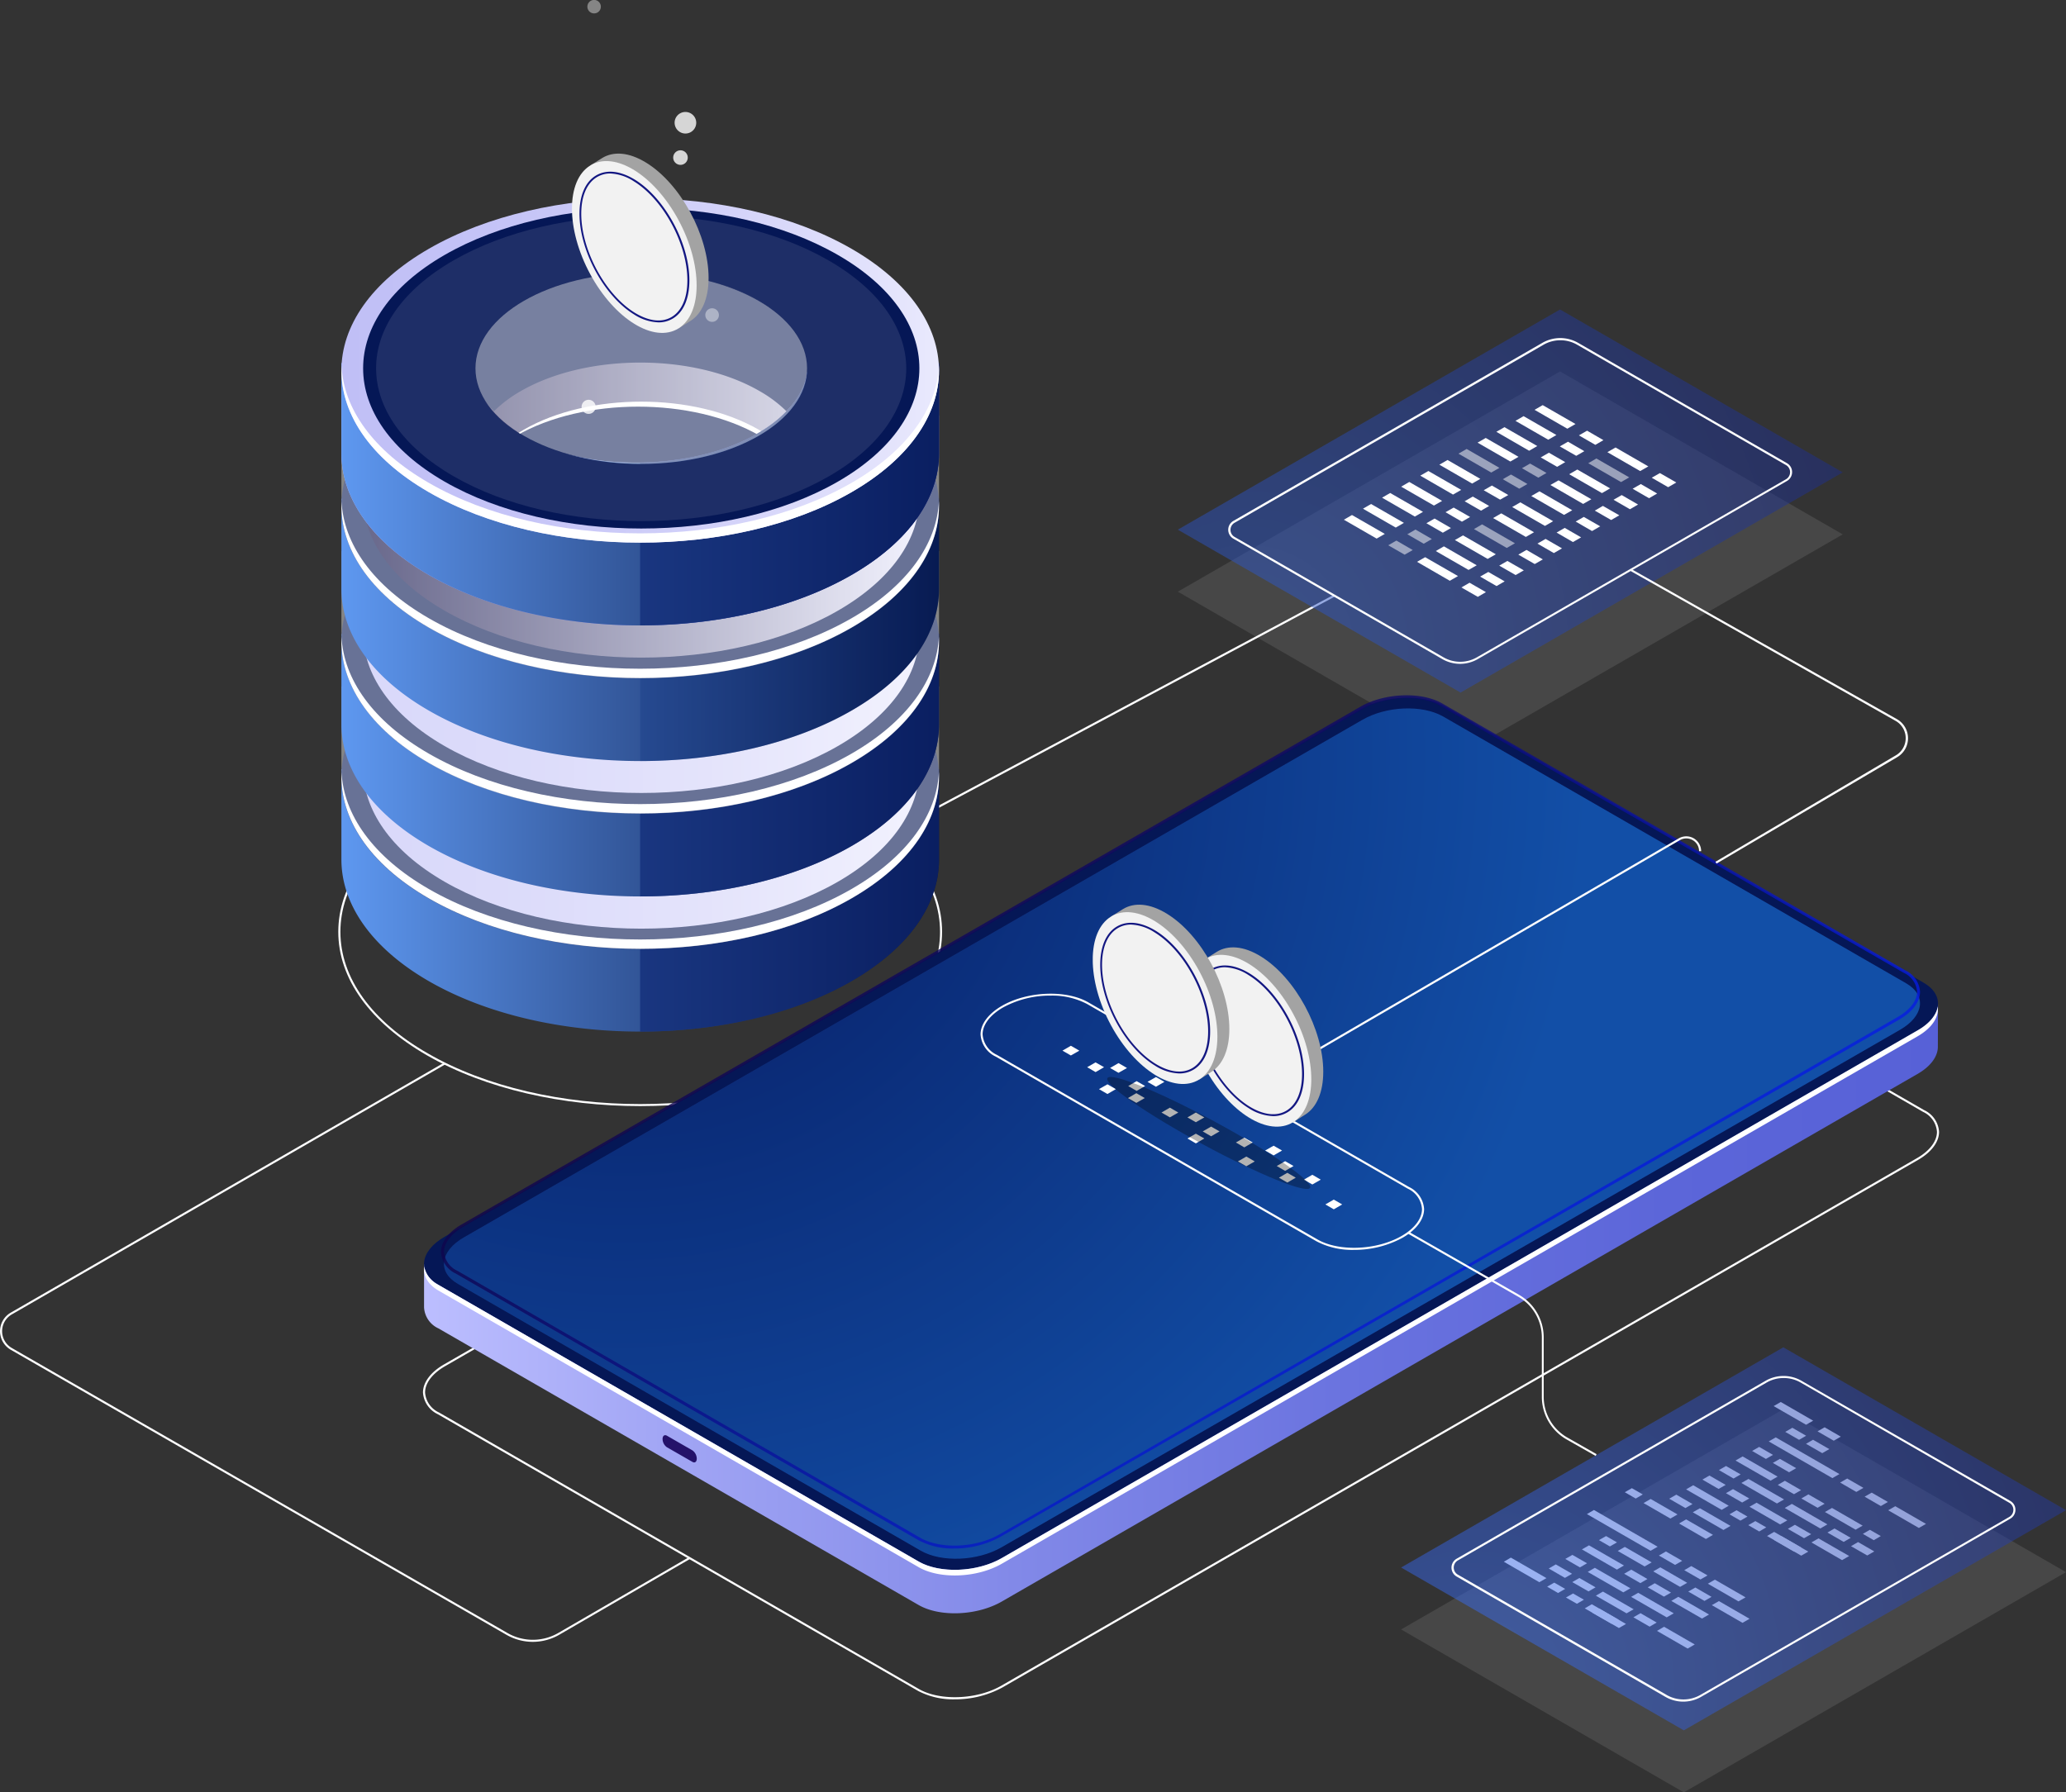 <svg xmlns="http://www.w3.org/2000/svg" fill="none" viewBox="0 0 242 210"><rect x="0" y="0" width="242" height="210" fill="#333333" stroke="none"/><g clip-path="url(#a)"><path fill="#fff" d="m211.553 166.93-3.796-2.185.832-.481 3.796 2.191-.832.475Zm3.244 1.87-1.901-1.096.832-.475 1.894 1.096-.825.475Zm-4.062-.105-1.621-.928.831-.482 1.615.935-.825.475Zm2.713 1.563-1.902-1.095.825-.475 1.902 1.096-.825.474Zm1.188 2.924-7.459-4.299.825-.474 7.459 4.299-.825.474Zm-21.295 8.514-7.459-4.299.825-.481 7.459 4.305-.825.475Zm2.867 1.654-1.895-1.096.825-.475 1.902 1.096-.832.475Zm10.64-12.415-1.615-.935.825-.475 1.622.935-.832.475Zm2.713 1.563-1.902-1.095.832-.475 1.902 1.089-.832.481Zm-2.167.984-4.104-2.359.832-.481 4.097 2.366-.825.474Zm2.747 1.584-1.901-1.088.831-.482 1.895 1.096-.825.474Zm2.762 1.591-1.902-1.088.825-.482 1.902 1.096-.825.474Zm4.453 2.568-3.593-2.072.825-.475 3.593 2.073-.825.474Zm-6.04.998-1.895-1.095.825-.475 1.902 1.096-.832.474Zm4.453 2.568-3.586-2.072.825-.475 3.593 2.066-.832.481Zm-14.465-8.339-1.894-1.095.825-.475 1.901 1.096-.832.474Zm2.762 1.591-1.895-1.095.825-.475 1.902 1.096-.832.474Zm4.453 2.568-3.593-2.072.832-.475 3.593 2.073-.832.474Zm7.439 2.045-1.902-1.096.832-.474 1.895 1.095-.825.475Zm2.761 1.591-1.901-1.089.825-.481 1.901 1.095-.825.475Zm-19.54 2.812-1.895-1.088.825-.482 1.902 1.096-.832.474Zm4.46 2.568-3.593-2.072.825-.475 3.593 2.073-.825.474Zm-6.215-10.935-1.901-1.095.832-.475 1.894 1.096-.825.474Zm4.454 2.568-3.594-2.072.832-.475 3.587 2.066-.825.481Zm-2.224 8.311-1.901-1.095.832-.475 1.894 1.096-.825.474Zm4.454 2.569-3.594-2.073.832-.475 3.587 2.073-.825.475Zm16.205-13.685-1.901-1.096.832-.474 1.894 1.095-.825.475Zm-2.873-1.654-1.895-1.096.825-.474 1.902 1.096-.832.474Zm7.327 4.222-3.594-2.073.832-.474 3.594 2.072-.832.475Zm-21.708-5.792-1.713-.991.832-.474 1.713.983-.832.482Zm5.083 2.924-4.167-2.401.832-.474 4.167 2.4-.832.475Zm5.082 2.931-4.167-2.401.832-.481 4.16 2.4-.825.482Zm-11.556-2.184-4.167-2.401.832-.481 4.16 2.4-.825.482Zm2.195 1.263-1.279-.74.825-.475 1.279.74-.825.475Zm2.202 1.27-1.279-.74.825-.475 1.279.733-.825.482Zm4.062 2.345-3.146-1.815.832-.481 3.146 1.814-.832.482Z"/><path fill="#fff" d="m210.987 182.268-3.146-1.814.825-.475 3.146 1.814-.825.475Zm8.494-1.814-1.279-.74.825-.475 1.279.733-.825.482Zm-30.083 3.447-4.103-2.366.832-.474 4.096 2.358-.825.482Zm2.748 1.584-1.902-1.096.832-.481 1.895 1.095-.825.482Zm2.761 1.584-1.901-1.089.825-.481 1.901 1.096-.825.474Zm4.454 2.568-3.594-2.066.825-.481 3.594 2.073-.825.474Zm-6.132.949-1.901-1.095.832-.482 1.894 1.096-.825.481Zm4.454 2.568-3.594-2.072.832-.482 3.594 2.073-.832.481Zm-14.374-8.283-1.895-1.096.825-.481 1.902 1.095-.832.482Zm2.762 1.584-1.902-1.089.832-.481 1.895 1.095-.825.475Zm4.453 2.568-3.594-2.066.832-.481 3.594 2.073-.832.474Zm-5.46-5.38-1.713-.991.832-.475 1.713.984-.832.482Zm5.082 2.924-4.166-2.394.832-.481 4.166 2.4-.832.475Zm5.083 2.931-4.167-2.401.832-.475 4.16 2.401-.825.475Zm-14.919-4.118-4.16-2.4.825-.482 4.167 2.401-.832.481Zm2.195 1.263-1.279-.739.832-.475 1.279.733-.832.481Zm2.202 1.263-1.279-.732.832-.475 1.272.733-.825.474Zm4.069 2.345-3.146-1.807.825-.482 3.146 1.815-.825.474Z"/><path fill="#fff" d="m189.629 190.747-3.146-1.815.832-.474 3.146 1.814-.832.475Zm-1.056-9.561-1.279-.739.832-.475 1.279.74-.832.474Zm4.069 2.345-3.146-1.814.825-.475 3.146 1.815-.825.474Zm4.153 2.394-3.146-1.815.832-.474 3.146 1.814-.832.475Zm-5.194-10.349-1.28-.74.825-.475 1.28.733-.825.482Zm4.061 2.344-3.146-1.814.832-.481 3.146 1.814-.832.481Zm4.16 2.394-3.146-1.814.825-.482 3.146 1.814-.825.482Z"/><path fill="#fff" d="m171.081 88.409-33.117-19.086 44.772-25.8 33.11 19.087-44.765 25.799Z" opacity=".1"/><path fill="#fff" d="M74.987 129.595c-9.046 0-18.093-1.982-24.979-5.952-6.69-3.859-10.382-8.995-10.382-14.466 0-5.472 3.692-10.608 10.382-14.467 13.773-7.941 36.186-7.934 49.959 0 6.698 3.86 10.382 8.995 10.382 14.467 0 5.471-3.684 10.607-10.382 14.466-6.886 3.97-15.933 5.952-24.98 5.952Zm0-40.6c-9.004 0-18.002 1.975-24.86 5.925-6.614 3.817-10.256 8.876-10.256 14.257 0 5.38 3.642 10.467 10.263 14.256 13.703 7.9 36.004 7.9 49.714 0 6.621-3.817 10.263-8.876 10.263-14.256 0-5.381-3.649-10.44-10.277-14.278-6.837-3.929-15.842-5.904-24.847-5.904Z"/><path fill="#fff" d="M156.232 69.69 96.6 101.512l.116.216 59.631-31.822-.115-.216Z"/><path fill="#031450" d="M61.005 93.405c7.725-4.445 20.275-4.445 27.965 0a15.285 15.285 0 0 1 3.146 2.366c4.37-4.361 3.328-10.028-3.146-13.761-7.69-4.446-20.24-4.446-27.965 0-6.467 3.733-7.515 9.4-3.139 13.754a15.458 15.458 0 0 1 3.14-2.359Z"/><path fill="url(#b)" d="M104.805 90.126a27.658 27.658 0 0 0-5.069-3.692 41.711 41.711 0 0 0-10.34-4.117c7.201 4.557 6.992 11.612-.657 16.015-7.872 4.536-20.624 4.536-28.496 0-7.383-4.25-7.837-10.984-1.398-15.54a40.708 40.708 0 0 0-8.627 3.642 27.604 27.604 0 0 0-5.062 3.692H39.99v10.572c0 5.164 3.418 10.321 10.249 14.264 13.668 7.871 35.83 7.871 49.497 0 6.838-3.943 10.256-9.072 10.256-14.264V90.126h-5.187Z"/><path fill="#0F054C" d="M99.736 86.434a41.713 41.713 0 0 0-10.34-4.117c7.201 4.557 6.992 11.612-.657 16.015-3.81 2.198-8.76 3.329-13.752 3.399v19.134c8.956 0 17.919-1.968 24.75-5.903 6.83-3.936 10.255-9.072 10.255-14.264V90.126h-5.187a27.66 27.66 0 0 0-5.069-3.692Z" opacity=".3"/><path fill="#0D3180" d="M99.736 86.434a41.713 41.713 0 0 0-10.34-4.117c7.201 4.557 6.992 11.612-.657 16.015-3.81 2.198-8.76 3.329-13.752 3.399v19.134c8.956 0 17.919-1.968 24.75-5.903 6.83-3.936 10.255-9.072 10.255-14.264V90.126h-5.187a27.66 27.66 0 0 0-5.069-3.692Z" opacity=".5" style="mix-blend-mode:lighten"/><path fill="#031450" d="M99.736 76.755c-13.667-7.879-35.83-7.879-49.497 0-13.668 7.879-13.668 20.649 0 28.521 13.668 7.871 35.83 7.878 49.497 0 13.668-7.879 13.668-20.663 0-28.521Zm-10.745 22.47c-7.872 4.536-20.631 4.536-28.496 0-7.865-4.536-7.872-11.863 0-16.42 7.872-4.557 20.624-4.536 28.489 0 7.865 4.536 7.872 11.863.007 16.4v.02Z"/><path fill="#fff" d="M99.736 104.166c-13.668 7.879-35.83 7.879-49.497 0-6.593-3.796-10.005-8.737-10.235-13.72-.252 5.346 3.16 10.733 10.235 14.809 13.667 7.878 35.83 7.878 49.497 0 7.075-4.076 10.487-9.463 10.242-14.801-.237 4.975-3.649 9.916-10.242 13.712Z"/><path fill="#fff" d="M88.984 81.696c-7.865-4.536-20.624-4.536-28.49 0-4.194 2.407-6.138 5.582-5.879 8.758.224-2.792 2.181-5.541 5.88-7.677 7.865-4.536 20.624-4.536 28.489 0 3.698 2.129 5.656 4.885 5.88 7.677.258-3.155-1.7-6.35-5.88-8.758Z"/><path fill="url(#c)" d="M98.15 76.755c-12.725-7.327-33.349-7.327-46.073 0-12.724 7.327-12.724 19.225 0 26.553 12.724 7.327 33.348 7.334 46.072 0 12.724-7.335 12.724-19.254 0-26.553Zm-9.278 21.207c-7.6 4.383-19.918 4.383-27.517 0-7.6-4.382-7.6-11.48 0-15.855s19.918-4.382 27.517 0c7.6 4.383 7.6 11.445 0 15.82v.035Z"/><path fill="#fff" d="M104.805 80.419a27.656 27.656 0 0 0-5.069-3.685 41.717 41.717 0 0 0-10.34-4.124c7.201 4.557 6.992 11.619-.657 16.05-7.872 4.536-20.624 4.536-28.496 0-7.383-4.25-7.837-10.984-1.398-15.548a40.72 40.72 0 0 0-8.606 3.643 27.585 27.585 0 0 0-5.062 3.685H39.99v10.579c0 5.157 3.418 10.321 10.249 14.257 13.668 7.878 35.83 7.878 49.497 0 6.838-3.936 10.256-9.072 10.256-14.257v-10.6h-5.187Z" opacity=".4"/><path fill="#031450" d="M61.005 77.544c7.725-4.453 20.275-4.453 27.965 0a15.523 15.523 0 0 1 3.146 2.358c4.37-4.354 3.328-10.02-3.146-13.754-7.69-4.445-20.24-4.452-27.965 0-6.467 3.733-7.515 9.4-3.139 13.754a15.458 15.458 0 0 1 3.14-2.358Z"/><path fill="url(#d)" d="M104.805 74.264a27.658 27.658 0 0 0-5.069-3.692 41.992 41.992 0 0 0-10.34-4.124c7.201 4.564 6.992 11.619-.657 16.05-7.872 4.536-20.624 4.536-28.496 0-7.383-4.25-7.837-10.984-1.398-15.54a40.713 40.713 0 0 0-8.627 3.642 27.604 27.604 0 0 0-5.062 3.692H39.99v10.572c0 5.157 3.418 10.32 10.249 14.264 13.668 7.871 35.83 7.871 49.497 0 6.838-3.943 10.256-9.072 10.256-14.264v-10.6h-5.187Z"/><path fill="#0F054C" d="M99.736 70.572a41.992 41.992 0 0 0-10.34-4.124c7.201 4.564 6.992 11.619-.657 16.05-3.81 2.198-8.76 3.329-13.752 3.399v19.134c8.956 0 17.919-1.968 24.75-5.903 6.83-3.936 10.255-9.072 10.255-14.264v-10.6h-5.187a27.66 27.66 0 0 0-5.069-3.692Z" opacity=".3"/><path fill="#0D3180" d="M99.736 70.572a41.992 41.992 0 0 0-10.34-4.124c7.201 4.564 6.992 11.619-.657 16.05-3.81 2.198-8.76 3.329-13.752 3.399v19.134c8.956 0 17.919-1.968 24.75-5.903 6.83-3.936 10.255-9.072 10.255-14.264v-10.6h-5.187a27.66 27.66 0 0 0-5.069-3.692Z" opacity=".5" style="mix-blend-mode:lighten"/><path fill="#031450" d="M99.736 60.872c-13.667-7.878-35.83-7.878-49.497 0-13.668 7.879-13.668 20.642 0 28.52 13.668 7.88 35.83 7.88 49.497 0 13.668-7.878 13.668-20.648 0-28.52Zm-10.745 22.47c-7.872 4.537-20.631 4.537-28.496 0-7.865-4.535-7.872-11.863 0-16.42 7.872-4.556 20.624-4.535 28.489 0 7.865 4.537 7.872 11.885.007 16.42Z"/><path fill="#fff" d="M99.736 88.304c-13.668 7.879-35.83 7.879-49.497 0-6.593-3.796-10.005-8.737-10.235-13.72-.252 5.346 3.16 10.733 10.235 14.809 13.667 7.878 35.83 7.878 49.497 0 7.075-4.076 10.487-9.463 10.242-14.801-.237 4.954-3.649 9.916-10.242 13.712Zm-10.752-22.47c-7.865-4.536-20.624-4.536-28.49 0-4.194 2.407-6.138 5.582-5.879 8.75.224-2.79 2.181-5.533 5.88-7.675 7.865-4.536 20.624-4.536 28.489 0 3.698 2.093 5.656 4.884 5.88 7.676.258-3.147-1.7-6.344-5.88-8.751Z"/><path fill="url(#e)" d="M98.15 60.858c-12.725-7.327-33.349-7.327-46.073 0-12.724 7.328-12.724 19.226 0 26.553 12.724 7.327 33.348 7.334 46.072 0 12.724-7.334 12.724-19.219 0-26.553Zm-9.278 21.208c-7.6 4.382-19.918 4.382-27.517 0-7.6-4.383-7.6-11.48 0-15.862 7.6-4.383 19.918-4.376 27.517 0 7.6 4.375 7.6 11.486 0 15.862Z"/><path fill="#fff" d="M104.805 64.557a27.655 27.655 0 0 0-5.069-3.685 41.718 41.718 0 0 0-10.34-4.124c7.201 4.557 6.992 11.619-.657 16.05-7.872 4.536-20.624 4.536-28.496 0-7.383-4.25-7.837-10.984-1.398-15.547a40.718 40.718 0 0 0-8.627 3.65 27.58 27.58 0 0 0-5.062 3.684H39.99v10.579c0 5.157 3.418 10.321 10.249 14.257 13.668 7.878 35.83 7.878 49.497 0 6.838-3.936 10.256-9.072 10.256-14.257V64.557h-5.187Z" opacity=".4"/><path fill="#031450" d="M61.005 61.682c7.725-4.453 20.275-4.453 27.965 0a15.263 15.263 0 0 1 3.146 2.358c4.37-4.354 3.328-10.028-3.146-13.754-7.69-4.452-20.24-4.452-27.965 0-6.467 3.727-7.515 9.4-3.139 13.754a14.973 14.973 0 0 1 3.14-2.358Z"/><path fill="url(#f)" d="M104.805 58.402a27.658 27.658 0 0 0-5.069-3.692 41.992 41.992 0 0 0-10.34-4.124c7.201 4.557 6.992 11.62-.657 16.05-7.872 4.536-20.624 4.536-28.496 0-7.383-4.25-7.837-10.983-1.398-15.54a40.708 40.708 0 0 0-8.627 3.642 27.266 27.266 0 0 0-5.062 3.692H39.99v10.572c0 5.157 3.418 10.321 10.249 14.257 13.668 7.879 35.83 7.879 49.497 0 6.838-3.936 10.256-9.072 10.256-14.257v-10.6h-5.187Z"/><path fill="#0D3180" d="M99.736 54.71a41.992 41.992 0 0 0-10.34-4.124c7.201 4.557 6.992 11.62-.657 16.05-3.81 2.199-8.76 3.322-13.752 3.399V89.17c8.956 0 17.919-1.968 24.75-5.911 6.83-3.943 10.255-9.072 10.255-14.257v-10.6h-5.187a27.66 27.66 0 0 0-5.069-3.692Z" opacity=".3"/><path fill="#031450" d="M99.736 45.01c-13.667-7.878-35.83-7.878-49.497 0-13.668 7.88-13.668 20.65 0 28.528 13.668 7.879 35.83 7.879 49.497 0 13.668-7.879 13.668-20.656 0-28.527ZM88.991 67.48c-7.872 4.537-20.631 4.537-28.496 0-7.865-4.535-7.872-11.862 0-16.42 7.872-4.556 20.624-4.535 28.489 0 7.865 4.537 7.872 11.885.007 16.42Z"/><path fill="#fff" d="M99.736 72.442c-13.668 7.879-35.83 7.879-49.497 0-6.593-3.796-10.005-8.736-10.235-13.72-.252 5.346 3.16 10.734 10.235 14.809 13.667 7.879 35.83 7.879 49.497 0 7.075-4.075 10.487-9.463 10.242-14.808-.237 4.983-3.649 9.923-10.242 13.72Z"/><path fill="#fff" d="M88.984 49.972c-7.865-4.536-20.624-4.536-28.49 0-4.194 2.4-6.138 5.583-5.879 8.75.224-2.79 2.181-5.533 5.88-7.675 7.865-4.536 20.624-4.536 28.489 0 3.698 2.093 5.656 4.885 5.88 7.676.258-3.147-1.7-6.343-5.88-8.751Z"/><path fill="url(#g)" d="M98.15 44.996c-12.725-7.334-33.349-7.334-46.073 0-12.724 7.335-12.724 19.219 0 26.553s33.348 7.334 46.072 0c12.724-7.334 12.724-19.218 0-26.553Zm-9.278 21.208c-7.6 4.382-19.918 4.382-27.517 0-7.6-4.383-7.6-11.48 0-15.862s19.918-4.375 27.517 0c7.6 4.375 7.6 11.486 0 15.862Z"/><path fill="#fff" d="M104.805 48.695a27.66 27.66 0 0 0-5.069-3.685 41.721 41.721 0 0 0-10.34-4.124c7.201 4.557 6.992 11.62-.657 16.05-7.872 4.536-20.624 4.536-28.496 0-7.383-4.256-7.837-10.983-1.398-15.547a40.708 40.708 0 0 0-8.627 3.642 27.608 27.608 0 0 0-5.062 3.692H39.99v10.572c0 5.164 3.418 10.328 10.249 14.264 13.668 7.879 35.83 7.879 49.497 0 6.838-3.936 10.256-9.072 10.256-14.264v-10.6h-5.187Z" opacity=".4"/><path fill="#031450" d="M61.005 45.82c7.725-4.452 20.275-4.452 27.965 0a15.022 15.022 0 0 1 3.146 2.359c4.37-4.355 3.328-10.028-3.146-13.755-7.69-4.452-20.24-4.452-27.965 0-6.467 3.727-7.515 9.4-3.139 13.755a14.973 14.973 0 0 1 3.14-2.359Z"/><path fill="url(#h)" d="M104.805 42.561a27.656 27.656 0 0 0-5.069-3.685 41.721 41.721 0 0 0-10.34-4.124c7.201 4.557 6.992 11.62-.657 16.05-7.872 4.536-20.624 4.536-28.496 0-7.383-4.25-7.837-10.983-1.398-15.547a40.729 40.729 0 0 0-8.627 3.65 27.59 27.59 0 0 0-5.04 3.656H39.99v10.551c0 5.157 3.418 10.321 10.249 14.257 13.668 7.879 35.83 7.879 49.497 0 6.838-3.936 10.256-9.072 10.256-14.257V42.561h-5.187Z"/><path fill="url(#i)" d="M104.805 42.561a27.656 27.656 0 0 0-5.069-3.685 41.721 41.721 0 0 0-10.34-4.124c7.201 4.557 6.992 11.62-.657 16.05-7.872 4.536-20.624 4.536-28.496 0-7.383-4.25-7.837-10.983-1.398-15.547a40.729 40.729 0 0 0-8.627 3.65 27.59 27.59 0 0 0-5.04 3.656H39.99v10.551c0 5.157 3.418 10.321 10.249 14.257 13.668 7.879 35.83 7.879 49.497 0 6.838-3.936 10.256-9.072 10.256-14.257V42.561h-5.187Z"/><path fill="#0F054C" d="M99.736 38.849a41.718 41.718 0 0 0-10.34-4.125c7.201 4.557 6.992 11.62-.657 16.05-3.81 2.192-8.76 3.322-13.752 3.392v19.1c8.956 0 17.919-1.968 24.75-5.91 6.83-3.944 10.255-9.073 10.255-14.258V42.561h-5.187a27.654 27.654 0 0 0-5.069-3.712Z" opacity=".3"/><path fill="#0D3180" d="M99.736 38.849a41.718 41.718 0 0 0-10.34-4.125c7.201 4.557 6.992 11.62-.657 16.05-3.81 2.192-8.76 3.322-13.752 3.392v19.1c8.956 0 17.919-1.968 24.75-5.91 6.83-3.944 10.255-9.073 10.255-14.258V42.561h-5.187a27.654 27.654 0 0 0-5.069-3.712Z" opacity=".5" style="mix-blend-mode:lighten"/><path fill="url(#j)" d="M99.736 29.142c-13.667-7.872-35.83-7.872-49.497 0-13.668 7.871-13.668 20.649 0 28.527 13.668 7.879 35.83 7.879 49.497 0 13.668-7.878 13.668-20.649 0-28.527ZM88.991 51.633c-7.872 4.536-20.631 4.536-28.496 0-7.865-4.536-7.872-11.863 0-16.42 7.872-4.557 20.624-4.536 28.489 0 7.865 4.536 7.872 11.87.007 16.42Z"/><path fill="#fff" d="M99.736 56.58c-13.668 7.88-35.83 7.88-49.497 0-6.593-3.803-10.005-8.736-10.235-13.719-.252 5.346 3.16 10.733 10.235 14.808 13.667 7.879 35.83 7.879 49.497 0 7.075-4.075 10.487-9.462 10.242-14.808-.237 4.983-3.649 9.923-10.242 13.72Z"/><path fill="#051756" d="M98.15 29.874c-12.725-7.327-33.349-7.334-46.073 0-12.724 7.335-12.724 19.226 0 26.553 12.724 7.327 33.348 7.334 46.072 0 12.724-7.334 12.724-19.218 0-26.553Zm-9.278 21.208c-7.6 4.382-19.918 4.382-27.517 0-7.6-4.383-7.6-11.48 0-15.862 7.6-4.383 19.918-4.376 27.517 0 7.6 4.375 7.6 11.486 0 15.862Z"/><path fill="#fff" d="M111.838 199.1a8.842 8.842 0 0 1-4.299-.984l-56.245-32.415a3.031 3.031 0 0 1-1.747-2.547c0-1.186.895-2.386 2.454-3.287l107.258-61.814c2.916-1.675 7.348-1.856 9.879-.398l56.237 32.408a3.017 3.017 0 0 1 1.755 2.547c0 1.193-.895 2.386-2.454 3.287l-107.259 61.814a11.542 11.542 0 0 1-5.579 1.389Zm53.014-102.191a11.253 11.253 0 0 0-5.46 1.395L52.119 160.077c-1.482.858-2.328 1.975-2.328 3.077a2.788 2.788 0 0 0 1.63 2.338l56.236 32.414c2.461 1.396 6.789 1.236 9.634-.404l107.266-61.815c1.475-.851 2.328-1.975 2.328-3.077a2.789 2.789 0 0 0-1.629-2.338l-56.209-32.407a8.566 8.566 0 0 0-4.195-.956Z"/><path fill="url(#k)" d="m227.004 117.641-8.075 1.396L169.047 90.3c-2.496-1.444-6.865-1.263-9.788.405l-95.31 54.961-14.277 2.45v5.059a2.879 2.879 0 0 0 1.678 2.463l56.244 32.408c2.496 1.445 6.866 1.263 9.753-.405l107.266-61.814c1.552-.893 2.349-2.038 2.377-3.126l.014-5.06Z"/><path fill="#051756" d="m107.601 182.952-56.244-32.408c-2.502-1.444-2.188-3.963.7-5.624l107.265-61.815c2.888-1.66 7.257-1.842 9.788-.404l56.209 32.435c2.496 1.438 2.188 3.957-.699 5.618l-107.266 61.793c-2.887 1.675-7.257 1.849-9.753.405Z"/><path fill="#fff" d="m224.62 120.719-107.266 61.828c-2.887 1.668-7.257 1.849-9.753.405l-56.244-32.408a3.036 3.036 0 0 1-1.657-2.128c-.153 1.033.385 2.045 1.657 2.791l56.244 32.408c2.496 1.444 6.866 1.263 9.753-.405l107.266-61.793c1.727-.998 2.524-2.296 2.356-3.49-.147.97-.944 1.989-2.356 2.792Z"/><path fill="#0B044E" d="m107.856 181.688-54.231-31.263c-2.419-1.395-2.097-3.831.699-5.443L159.59 84.333c2.797-1.612 6.992-1.786 9.445-.39l54.238 31.263c2.419 1.395 2.097 3.831-.699 5.443l-105.273 60.649c-2.797 1.612-7.019 1.786-9.445.39Z" opacity=".51"/><path fill="url(#l)" d="m107.856 181.688-54.231-31.263c-2.419-1.395-2.097-3.831.699-5.443L159.59 84.333c2.797-1.612 6.992-1.786 9.445-.39l54.238 31.263c2.419 1.395 2.097 3.831-.699 5.443l-105.273 60.649c-2.797 1.612-7.019 1.786-9.445.39Z" opacity=".5" style="mix-blend-mode:lighten"/><path fill="url(#m)" d="M111.81 181.431a8.574 8.574 0 0 1-4.195-.956l-54.237-31.264a2.982 2.982 0 0 1-1.72-2.519c0-1.172.874-2.344 2.398-3.224l105.273-60.656c2.839-1.633 7.152-1.807 9.613-.39l54.238 31.27a2.961 2.961 0 0 1 1.72 2.512c0 1.172-.874 2.351-2.398 3.231l-105.267 60.6a11.15 11.15 0 0 1-5.425 1.396Zm-4.013-1.257c2.37 1.361 6.523 1.187 9.264-.397l105.273-60.649c1.398-.817 2.223-1.877 2.223-2.924a2.645 2.645 0 0 0-1.545-2.212l-54.238-31.264c-2.363-1.395-6.522-1.193-9.263.391L54.238 143.747c-1.398.817-2.224 1.885-2.224 2.924a2.655 2.655 0 0 0 1.546 2.212l54.237 31.291Z" opacity=".8" style="mix-blend-mode:lighten"/><path fill="#fff" d="M158.602 146.441a8.968 8.968 0 0 1-4.397-1.005l-37.557-21.633a3.08 3.08 0 0 1-1.79-2.603c0-1.214.916-2.435 2.51-3.356 2.978-1.717 7.509-1.898 10.095-.412l37.564 21.633a3.079 3.079 0 0 1 1.783 2.589c0 1.214-.909 2.435-2.503 3.356a11.777 11.777 0 0 1-5.705 1.431Zm-35.529-29.791a11.472 11.472 0 0 0-5.593 1.396c-1.517.872-2.384 2.024-2.384 3.147a2.87 2.87 0 0 0 1.664 2.394l37.564 21.633c2.516 1.451 6.942 1.27 9.857-.412 1.51-.872 2.384-2.024 2.384-3.147a2.85 2.85 0 0 0-1.671-2.394l-37.556-21.633a8.745 8.745 0 0 0-4.265-.984Z"/><path fill="#fff" d="M97.038 30.502c-12.123-6.978-31.782-6.978-43.905 0-12.123 6.979-12.095 18.34.028 25.318 12.123 6.978 31.782 6.978 43.905 0 12.122-6.978 12.122-18.332-.028-25.318Z" opacity=".1"/><path fill="#fff" d="M75.113 54.347c10.727 0 19.422-5.01 19.422-11.193 0-6.182-8.695-11.193-19.422-11.193-10.726 0-19.421 5.011-19.421 11.193 0 6.182 8.695 11.193 19.421 11.193Z" opacity=".4"/><path fill="#fff" d="M62.41 192.366a6.2 6.2 0 0 1-3.083-.824L1.258 158.144a2.515 2.515 0 0 1-.918-3.429 2.52 2.52 0 0 1 .918-.919l50.798-29.309.12.209-50.799 29.31a2.276 2.276 0 0 0-1.13 1.964 2.27 2.27 0 0 0 1.13 1.964l58.07 33.399a5.955 5.955 0 0 0 5.935 0l15.324-8.891.12.21-15.319 8.883c-.941.543-2.01.83-3.097.831Z"/><path fill="#fff" d="M84.209 36.908a.794.794 0 0 1-.948.788.797.797 0 0 1-.586-1.083.796.796 0 0 1 .737-.493.792.792 0 0 1 .797.788ZM70.38.788a.787.787 0 0 1-.948.766.79.79 0 0 1-.57-1.076.789.789 0 0 1 1.29-.252.788.788 0 0 1 .228.562Zm1.545 26.992a1.164 1.164 0 0 1-.72 1.078 1.17 1.17 0 0 1-1.592-.85 1.163 1.163 0 0 1 .496-1.196 1.169 1.169 0 0 1 1.816.969Z" opacity=".4"/><path fill="#fff" d="M69.772 47.67a.823.823 0 0 1-.986.807.826.826 0 0 1-.601-1.123.824.824 0 0 1 1.587.315Zm11.78-33.288a1.261 1.261 0 0 1-.775 1.164 1.268 1.268 0 0 1-1.728-.9 1.261 1.261 0 0 1 1.21-1.527 1.268 1.268 0 0 1 1.194.773c.066.155.1.322.1.49Zm-1.845 4.934a.852.852 0 1 0 .001-1.704.852.852 0 0 0-.001 1.704Z" opacity=".8"/><path fill="url(#n)" d="m171.081 81.144-33.117-19.086 44.772-25.798 33.11 19.085-44.765 25.8Z" opacity=".5" style="mix-blend-mode:lighten"/><path fill="#fff" d="M171.046 77.78a4.2 4.2 0 0 1-2.097-.557L144.48 63.119a1.203 1.203 0 0 1-.449-1.653 1.2 1.2 0 0 1 .449-.44l36.2-20.865a4.203 4.203 0 0 1 4.16 0l24.469 14.103a1.2 1.2 0 0 1 .607 1.047 1.202 1.202 0 0 1-.607 1.046l-36.2 20.859a4.202 4.202 0 0 1-2.063.565Zm11.725-37.913a3.934 3.934 0 0 0-1.958.517l-36.2 20.865a.958.958 0 0 0-.354 1.31.957.957 0 0 0 .354.351l24.469 14.103a3.919 3.919 0 0 0 3.915 0l36.2-20.858a.957.957 0 0 0 .483-.834.959.959 0 0 0-.483-.834l-24.469-14.103a3.89 3.89 0 0 0-1.957-.517Z"/><path fill="#fff" d="m176.912 54.075-3.838-2.212.958-.551 3.838 2.212-.958.551Z"/><path fill="#fff" d="m180.191 55.967-1.916-1.11.951-.544 1.923 1.102-.958.552Zm-5.516-.601-3.838-2.212.957-.551 3.839 2.212-.958.551Zm3.279 1.891-1.923-1.11.958-.55 1.923 1.11-.958.55Z" opacity=".5"/><path fill="#fff" d="m172.438 56.657-3.839-2.212.958-.551 3.838 2.212-.957.551Zm3.279 1.884-1.923-1.102.958-.551 1.922 1.11-.957.543Zm-5.517-.593-3.838-2.219.951-.544 3.845 2.212-.958.551Zm3.279 1.885-1.922-1.103.958-.551 1.915 1.102-.951.552Zm-5.516-.601-3.838-2.212.951-.551 3.845 2.219-.958.544Zm3.279 1.891-1.922-1.11.957-.543 1.923 1.102-.958.551Zm-5.516-.6-3.838-2.212.951-.551 3.845 2.212-.958.551Zm3.279 1.891-1.923-1.109.958-.551 1.916 1.11-.951.55Zm-5.516-.6-3.838-2.212.951-.551 3.845 2.212-.958.551Z"/><path fill="#fff" d="m166.768 63.706-1.923-1.11.958-.551 1.916 1.11-.951.55Z" opacity=".5"/><path fill="#fff" d="m161.252 63.105-3.838-2.212.95-.551 3.846 2.212-.958.551Z"/><path fill="#fff" d="m164.531 64.99-1.923-1.103.958-.551 1.915 1.11-.95.543Z" opacity=".5"/><path fill="#fff" d="m185.441 59.044-3.838-2.22.958-.543 3.838 2.212-.958.551Zm3.279 1.884-1.915-1.102.95-.552 1.923 1.103-.958.551Zm-5.516-.6-3.838-2.212.958-.551 3.838 2.219-.958.544Zm3.279 1.892-1.916-1.11.951-.545 1.923 1.103-.958.551Zm-5.516-.601-3.838-2.212.958-.551 3.838 2.212-.958.55Zm3.279 1.891-1.916-1.11.951-.55 1.923 1.109-.958.551Zm-.657-13.28-3.839-2.212.951-.551 3.845 2.212-.957.551Zm3.279 1.891-1.923-1.11.958-.55 1.915 1.11-.95.55Zm-5.517-.6-3.838-2.212.951-.551 3.845 2.212-.958.551Zm3.279 1.885-1.922-1.103.958-.551 1.915 1.11-.951.544Zm-5.516-.594-3.838-2.219.951-.544 3.845 2.212-.958.551Zm3.279 1.884-1.922-1.102.957-.552 1.916 1.103-.951.551Zm9.725.496-3.838-2.212.958-.551 3.838 2.219-.958.544Zm3.279 1.891-1.923-1.11.958-.544 1.922 1.103-.957.551Z"/><path fill="#fff" d="m189.881 56.483-3.839-2.212.951-.552 3.845 2.213-.957.55Z" opacity=".5"/><path fill="#fff" d="m193.16 58.374-1.923-1.11.958-.55 1.915 1.109-.95.551Zm-5.516-.6-3.839-2.212.951-.551 3.845 2.212-.957.55Zm3.278 1.891L189 58.555l.958-.55 1.915 1.109-.951.551ZM178.73 62.91l-3.838-2.212.957-.551 3.839 2.212-.958.55Zm3.279 1.891-1.923-1.11.958-.55 1.922 1.109-.957.551Z"/><path fill="#fff" d="m176.493 64.2-3.839-2.211.951-.551 3.845 2.212-.957.55Z" opacity=".5"/><path fill="#fff" d="m179.771 66.085-1.922-1.102.958-.552 1.915 1.11-.951.544Zm-5.516-.6-3.838-2.212.951-.545 3.845 2.213-.958.544Zm3.279 1.891-1.922-1.103.957-.55 1.923 1.102-.958.551Zm-5.516-.6-3.838-2.212.951-.551 3.845 2.219-.958.544Zm3.279 1.891-1.922-1.11.957-.544 1.916 1.103-.951.551Zm-5.474-.621-3.838-2.22.951-.543 3.845 2.212-.958.551Zm3.279 1.884-1.923-1.102.958-.552 1.916 1.103-.951.551Z"/><path fill="#24126A" d="m81.112 171.284-2.992-1.717a1.205 1.205 0 0 1-.51-.97c0-.369.23-.544.51-.383l2.992 1.723a1.214 1.214 0 0 1 .503.97c0 .363-.224.538-.503.377Z"/><path fill="#fff" d="m197.235 210-33.117-19.086 44.772-25.799L242 184.201 197.235 210Z" opacity=".1"/><path fill="url(#o)" d="m197.235 202.736-33.117-19.079 44.772-25.799L242 176.937l-44.765 25.799Z" opacity=".5" style="mix-blend-mode:lighten"/><path fill="#fff" d="M197.193 199.372a4.202 4.202 0 0 1-2.097-.551l-24.469-14.104a1.192 1.192 0 0 1-.444-.442 1.198 1.198 0 0 1 0-1.209 1.2 1.2 0 0 1 .444-.442l36.207-20.858a4.204 4.204 0 0 1 4.16 0l24.469 14.082a1.193 1.193 0 0 1 .614 1.047 1.197 1.197 0 0 1-.614 1.046l-36.2 20.866a4.201 4.201 0 0 1-2.07.565Zm11.704-37.914a3.92 3.92 0 0 0-1.958.524l-36.172 20.844a.956.956 0 0 0-.353.353.956.956 0 0 0 .353 1.315l24.469 14.103a3.951 3.951 0 0 0 3.915 0l36.207-20.865a.958.958 0 0 0 .477-.83.96.96 0 0 0-.477-.831l-24.469-14.103a3.902 3.902 0 0 0-1.992-.51Zm-21.988 9.128-3.404-1.933a5.754 5.754 0 0 1-2.902-4.989v-6.979a5.492 5.492 0 0 0-2.796-4.773l-12.906-7.383.119-.209 12.906 7.383a5.755 5.755 0 0 1 2.894 4.982v6.979a5.503 5.503 0 0 0 2.797 4.78l3.397 1.933-.105.209Zm-41.178-42.435-.126-.21 51.036-29.714a1.747 1.747 0 0 1 1.747-.008 1.743 1.743 0 0 1 .875 1.509h-.245a1.493 1.493 0 0 0-1.502-1.495 1.497 1.497 0 0 0-.749.204l-51.036 29.714Zm55.336-26.972-.126-.209 21.127-12.47a2.337 2.337 0 0 0 1.156-2.036 2.327 2.327 0 0 0-1.198-2.011l-31.076-17.58.119-.209L222.18 84.25a2.575 2.575 0 0 1 .981 3.514 2.582 2.582 0 0 1-.939.952l-21.155 12.463Zm-72.737 24.432-.986-.573.986-.565.993.565-.993.573Zm2.685.083-.986-.565.986-.572.993.572-.993.565Zm-1.293 2.485-.993-.573.993-.565.985.565-.985.573Zm-4.286-4.515-.986-.566.986-.572.993.572-.993.566Zm7.704 4.152-.986-.573.986-.572.993.572-.993.573Zm2.265-.489-.992-.572.992-.565.986.565-.986.572Zm-2.3 1.891-.985-.565.985-.572.986.572-.986.565Zm3.929 1.696-.985-.565.985-.572.986.572-.986.565Zm3.041.572-.985-.565.985-.572.993.572-.993.565Zm0 2.478-.985-.573.985-.565.993.565-.993.573Zm1.79-.831-.986-.572.986-.565.986.565-.986.572Zm3.887 1.298-.985-.572.985-.565.986.565-.986.572Zm3.433.942-.993-.572.993-.565.986.565-.986.572Zm-3.195 1.27-.993-.565.993-.572.986.572-.986.565Zm4.803 1.912-.986-.572.986-.572.986.572-.986.572Zm2.929.224-.993-.566.993-.572.986.572-.986.566Zm-3.188-1.591-.985-.573.985-.565.986.565-.986.573Zm5.698 4.501-.986-.572.986-.566.986.566-.986.572Z"/><g clip-path="url(#p)"><path fill="#A3A3A3" d="M155 125.563c0-4.97-3.269-11.015-7.303-13.498-2.016-1.248-3.845-1.364-5.169-.544l-1.378.865.418.04c-.731.95-1.153 2.354-1.153 4.137 0 4.97 3.27 11.015 7.299 13.502 1.386.852 2.681 1.177 3.787 1.03l-.033.397 1.403-.892.058-.036c1.278-.829 2.071-2.554 2.071-5.001Z"/><path fill="#F2F2F2" d="M151.461 131.486c2.851-1.758 2.852-7.457 0-12.73-2.851-5.272-7.474-8.121-10.326-6.364-2.852 1.758-2.852 7.457-.001 12.73 2.852 5.273 7.475 8.122 10.327 6.364Z"/><path fill="#131782" d="M149.129 130.77a5.581 5.581 0 0 1-2.876-.941c-3.516-2.166-6.376-7.458-6.376-11.79 0-2.127.672-3.709 1.904-4.458 1.232-.749 2.852-.588 4.593.472 3.515 2.167 6.375 7.458 6.375 11.791 0 2.122-.676 3.709-1.908 4.458a3.177 3.177 0 0 1-1.712.468Zm-5.649-17.443a3.003 3.003 0 0 0-1.595.446c-1.161.717-1.799 2.228-1.799 4.275 0 4.261 2.81 9.463 6.263 11.589 1.67 1.021 3.202 1.191 4.363.477 1.161-.713 1.804-2.228 1.804-4.274 0-4.266-2.815-9.469-6.263-11.59a5.43 5.43 0 0 0-2.773-.923Z"/></g><g clip-path="url(#q)"><path fill="#A3A3A3" d="M144 120.563c0-4.97-3.269-11.015-7.303-13.498-2.016-1.248-3.845-1.364-5.169-.544l-1.378.865.418.04c-.731.95-1.153 2.354-1.153 4.137 0 4.97 3.27 11.015 7.299 13.502 1.386.852 2.681 1.177 3.787 1.03l-.033.397 1.403-.892.058-.036c1.278-.829 2.071-2.554 2.071-5.001Z"/><path fill="#F2F2F2" d="M140.461 126.486c2.851-1.758 2.852-7.457 0-12.73-2.851-5.272-7.474-8.121-10.326-6.364-2.852 1.758-2.852 7.457-.001 12.73 2.852 5.273 7.475 8.122 10.327 6.364Z"/><path fill="#131782" d="M138.129 125.77a5.581 5.581 0 0 1-2.876-.941c-3.516-2.166-6.376-7.458-6.376-11.79 0-2.127.672-3.709 1.904-4.458 1.232-.749 2.852-.588 4.593.472 3.515 2.167 6.375 7.458 6.375 11.791 0 2.122-.676 3.709-1.908 4.458a3.177 3.177 0 0 1-1.712.468Zm-5.649-17.443a3.003 3.003 0 0 0-1.595.446c-1.161.717-1.799 2.228-1.799 4.275 0 4.261 2.81 9.463 6.263 11.589 1.67 1.021 3.202 1.191 4.363.477 1.161-.713 1.804-2.228 1.804-4.274 0-4.266-2.815-9.469-6.263-11.59a5.43 5.43 0 0 0-2.773-.923Z"/></g><g clip-path="url(#r)"><path fill="#A3A3A3" d="M83 32.563c0-4.97-3.27-11.015-7.303-13.498-2.017-1.248-3.845-1.364-5.169-.544l-1.378.865.418.04c-.73.95-1.153 2.354-1.153 4.137 0 4.97 3.27 11.015 7.299 13.502 1.386.852 2.68 1.177 3.787 1.03l-.033.397 1.403-.892.058-.036C82.207 36.735 83 35.01 83 32.563Z"/><path fill="#F2F2F2" d="M79.46 38.486c2.852-1.758 2.853-7.457.001-12.73-2.851-5.272-7.474-8.122-10.326-6.364-2.852 1.758-2.852 7.457 0 12.73 2.85 5.272 7.474 8.122 10.326 6.364Z"/><path fill="#131782" d="M77.13 37.77a5.585 5.585 0 0 1-2.877-.94c-3.516-2.167-6.376-7.458-6.376-11.791 0-2.127.672-3.709 1.904-4.458 1.231-.749 2.852-.588 4.593.473 3.515 2.166 6.376 7.457 6.376 11.79 0 2.122-.677 3.709-1.909 4.458a3.175 3.175 0 0 1-1.712.468Zm-5.65-17.443c-.56-.005-1.11.15-1.595.446-1.16.718-1.8 2.229-1.8 4.275 0 4.261 2.81 9.463 6.264 11.59 1.67 1.02 3.202 1.19 4.363.477 1.16-.714 1.804-2.23 1.804-4.275 0-4.266-2.815-9.468-6.263-11.59a5.424 5.424 0 0 0-2.773-.923Z"/></g><ellipse cx="141.587" cy="132.744" fill="#000" opacity=".3" rx="13.5" ry="1.5" transform="rotate(28.42 141.587 132.744)"/></g><defs><linearGradient id="b" x1="39.99" x2="109.992" y1="101.581" y2="101.581" gradientUnits="userSpaceOnUse"><stop stop-color="#5E98F0"/><stop offset="1" stop-color="#06123F"/></linearGradient><linearGradient id="c" x1="42.534" x2="107.692" y1="90" y2="90" gradientUnits="userSpaceOnUse"><stop stop-color="#C0BFF6"/><stop offset=".29" stop-color="#C5C4F7"/><stop offset=".64" stop-color="#D3D2F9"/><stop offset="1" stop-color="#E9E9FD"/></linearGradient><linearGradient id="d" x1="39.99" x2="109.992" y1="85.73" y2="85.73" gradientUnits="userSpaceOnUse"><stop stop-color="#5E98F0"/><stop offset="1" stop-color="#06123F"/></linearGradient><linearGradient id="e" x1="42.534" x2="107.692" y1="74.138" y2="74.138" gradientUnits="userSpaceOnUse"><stop stop-color="#C0BFF6"/><stop offset=".29" stop-color="#C5C4F7"/><stop offset=".64" stop-color="#D3D2F9"/><stop offset="1" stop-color="#E9E9FD"/></linearGradient><linearGradient id="f" x1="39.99" x2="109.992" y1="69.867" y2="69.867" gradientUnits="userSpaceOnUse"><stop stop-color="#5E98F0"/><stop offset="1" stop-color="#06123F"/></linearGradient><linearGradient id="g" x1="42.534" x2="107.692" y1="58.276" y2="58.276" gradientUnits="userSpaceOnUse"><stop stop-color="#04033E"/><stop offset="1" stop-color="#E9E9FD"/></linearGradient><linearGradient id="h" x1="39.99" x2="109.992" y1="54.005" y2="54.005" gradientUnits="userSpaceOnUse"><stop stop-color="#BCBEFF"/><stop offset=".15" stop-color="#A3A7F5"/><stop offset=".39" stop-color="#8289E8"/><stop offset=".61" stop-color="#6A73DF"/><stop offset=".82" stop-color="#5C66D9"/><stop offset="1" stop-color="#5761D7"/></linearGradient><linearGradient id="i" x1="39.99" x2="109.992" y1="54.005" y2="54.005" gradientUnits="userSpaceOnUse"><stop stop-color="#5E98F0"/><stop offset="1" stop-color="#06123F"/></linearGradient><linearGradient id="j" x1="39.99" x2="109.992" y1="43.406" y2="43.406" gradientUnits="userSpaceOnUse"><stop stop-color="#C0BFF6"/><stop offset=".29" stop-color="#C5C4F7"/><stop offset=".64" stop-color="#D3D2F9"/><stop offset="1" stop-color="#E9E9FD"/></linearGradient><linearGradient id="k" x1="49.672" x2="227.004" y1="139.17" y2="139.17" gradientUnits="userSpaceOnUse"><stop stop-color="#BCBEFF"/><stop offset=".15" stop-color="#A3A7F5"/><stop offset=".39" stop-color="#8289E8"/><stop offset=".61" stop-color="#6A73DF"/><stop offset=".82" stop-color="#5C66D9"/><stop offset="1" stop-color="#5761D7"/></linearGradient><linearGradient id="m" x1="163.035" x2="113.653" y1="164.215" y2="98.552" gradientUnits="userSpaceOnUse"><stop stop-color="#061CE3"/><stop offset="1" stop-color="#0F054C"/></linearGradient><clipPath id="a"><path fill="#fff" d="M0 0h242v210H0z"/></clipPath><clipPath id="p"><path fill="#fff" d="M139 111h16v21h-16z"/></clipPath><clipPath id="q"><path fill="#fff" d="M128 106h16v21h-16z"/></clipPath><clipPath id="r"><path fill="#fff" d="M67 18h16v21H67z"/></clipPath><radialGradient id="l" cx="0" cy="0" r="1" gradientTransform="matrix(113.831 0 0 113.622 72.65 88.356)" gradientUnits="userSpaceOnUse"><stop stop-color="#07236B"/><stop offset="1" stop-color="#1E92FE"/></radialGradient><radialGradient id="n" cx="0" cy="0" r="1" gradientTransform="matrix(137.174 0 0 136.923 146.263 76.266)" gradientUnits="userSpaceOnUse"><stop stop-color="#305DCF"/><stop offset="1" stop-color="#0F054C"/></radialGradient><radialGradient id="o" cx="0" cy="0" r="1" gradientTransform="matrix(137.174 0 0 136.923 172.417 197.858)" gradientUnits="userSpaceOnUse"><stop stop-color="#42E8E0"/><stop offset=".063" stop-color="#396BEE"/><stop offset="1" stop-color="#0F054C"/></radialGradient></defs></svg>